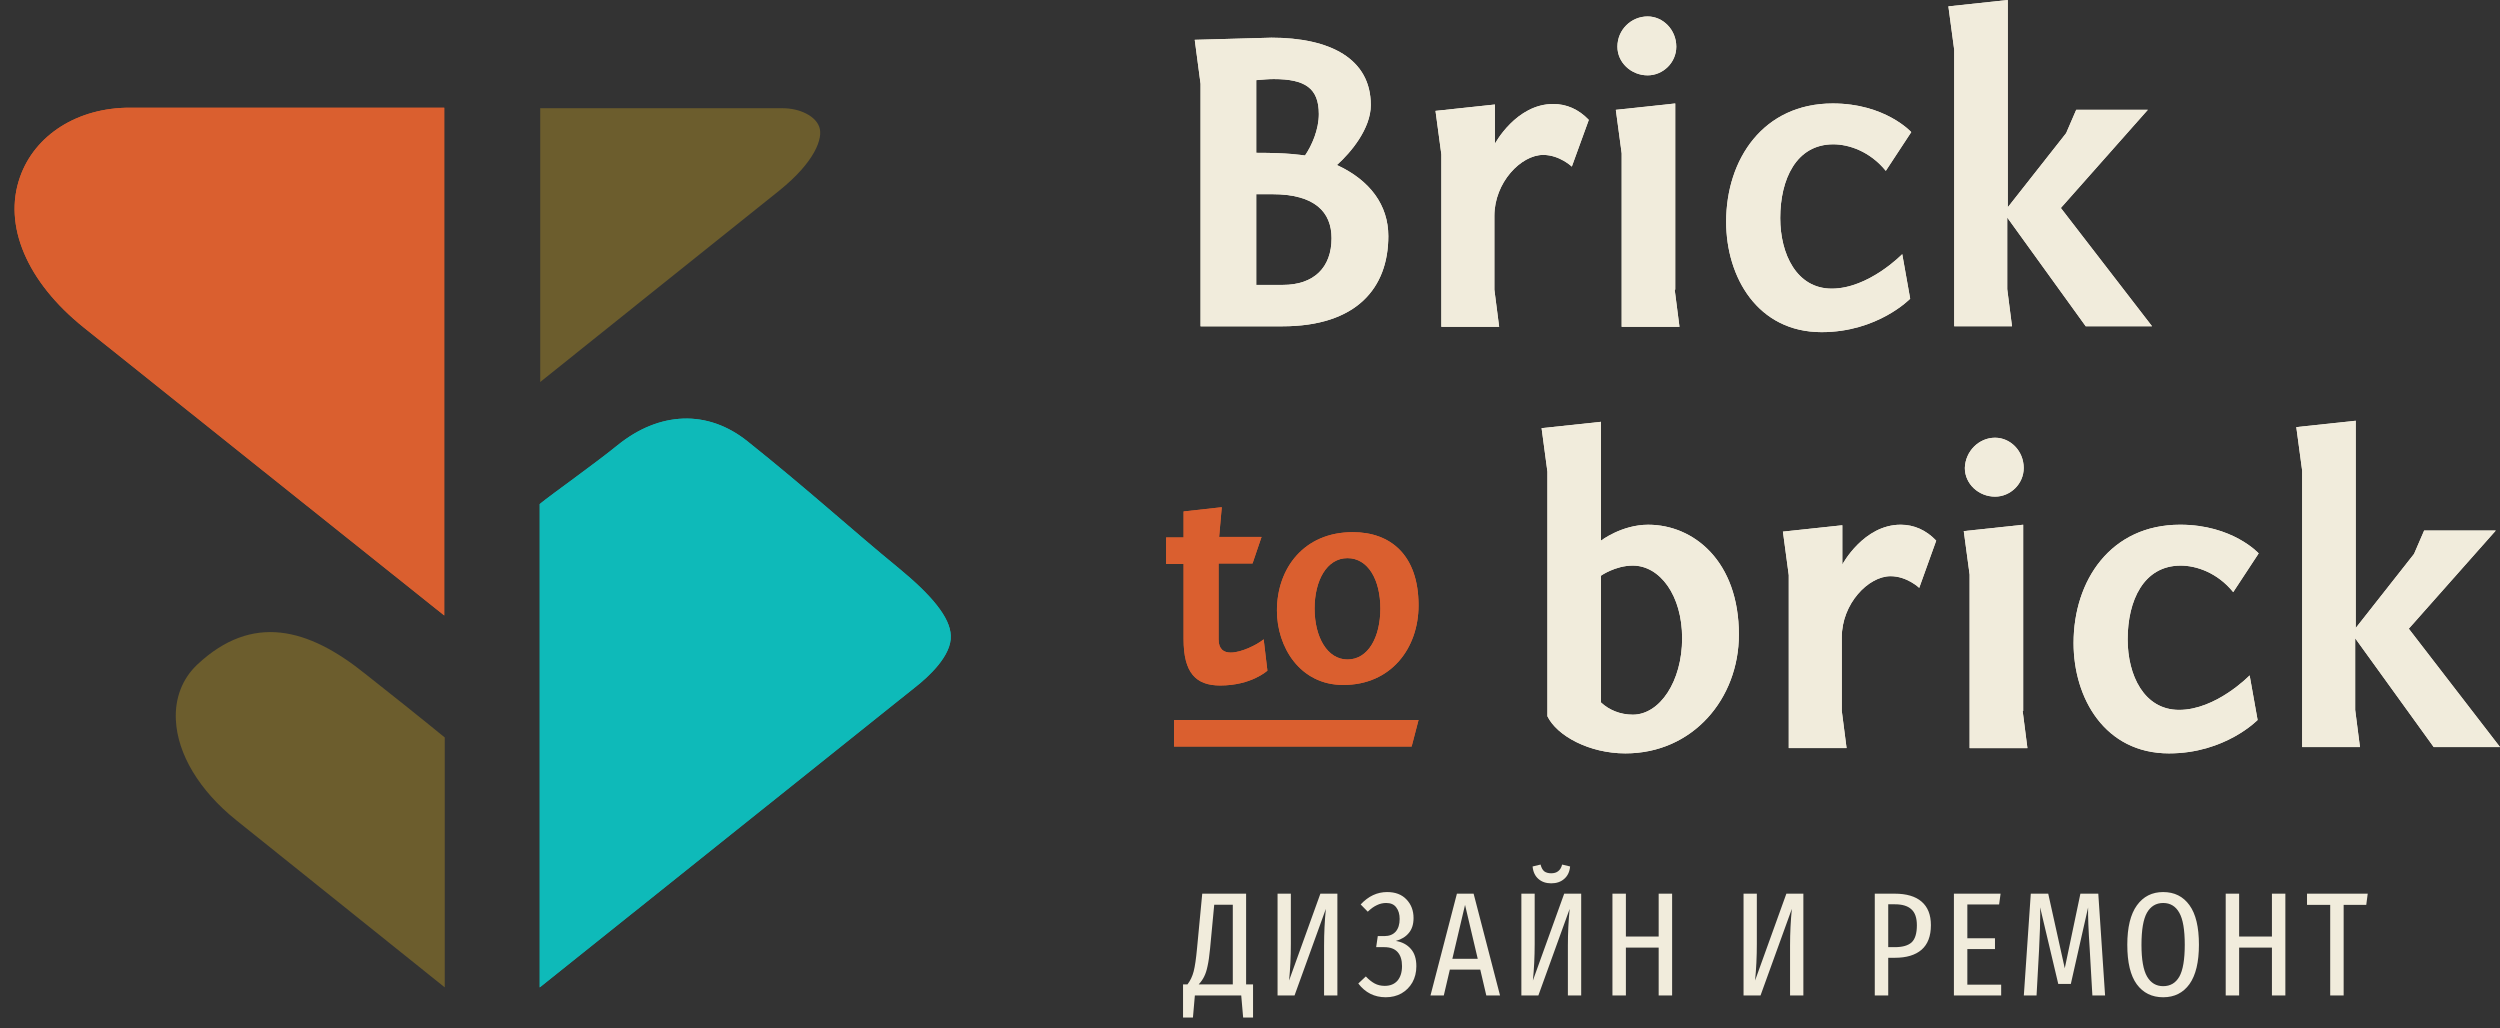 <svg width="124" height="51" viewBox="0 0 124 51" fill="none" xmlns="http://www.w3.org/2000/svg">
<rect x="0" y="0" width="124" height="51" fill="#333333" stroke="none"/>
<path d="M63.046 1.869C65.993 1.869 67.992 2.922 67.992 5.211C67.992 6.369 67.019 7.554 66.309 8.185C67.966 8.948 68.861 10.185 68.861 11.711C68.861 14.29 67.282 16.185 63.599 16.185H59.548V4.159L59.259 1.975L63.047 1.87V1.869L63.046 1.869ZM62.31 7.58C63.967 7.58 64.467 7.685 64.73 7.712C65.072 7.212 65.414 6.422 65.414 5.659C65.414 4.369 64.73 3.922 63.178 3.922C62.915 3.922 62.626 3.948 62.31 3.975V7.58ZM62.31 14.132H63.625C65.177 14.132 66.045 13.264 66.045 11.816C66.045 10.527 65.23 9.632 63.099 9.632H62.31V14.132V14.132Z" fill="#F1ECDC"/>
<path d="M77.962 8.263C77.962 8.263 77.357 7.684 76.541 7.684C75.437 7.684 74.121 9.053 74.121 10.71V14.368L74.358 16.21H71.491V7.658L71.201 5.5L74.147 5.184V7.131C74.147 7.131 75.2 5.158 77.041 5.158C77.698 5.158 78.304 5.421 78.804 5.947L77.962 8.263H77.962Z" fill="#F1ECDC"/>
<path d="M83.065 14.369L83.302 16.21H80.435V7.605L80.145 5.448L83.092 5.132V14.369H83.065L83.065 14.369ZM81.723 0.816C82.486 0.816 83.144 1.474 83.144 2.316C83.144 3.106 82.486 3.737 81.723 3.737C80.908 3.737 80.224 3.106 80.224 2.316C80.224 1.474 80.908 0.816 81.723 0.816Z" fill="#F1ECDC"/>
<path d="M93.536 8.474C92.746 7.5 91.694 7.158 90.931 7.158C89.09 7.158 88.3 8.895 88.3 10.816C88.3 12.606 89.116 14.316 90.852 14.316C92.694 14.316 94.351 12.606 94.351 12.606L94.745 14.816C94.745 14.816 93.141 16.474 90.352 16.474C87.169 16.474 85.617 13.737 85.617 11C85.617 7.895 87.459 5.132 90.905 5.132C93.509 5.132 94.798 6.553 94.798 6.553L93.536 8.474H93.536Z" fill="#F1ECDC"/>
<path d="M99.559 10.316L102.48 6.605L102.98 5.447H106.531L102.217 10.316L106.742 16.184H103.453L99.559 10.789V14.342L99.796 16.184H96.929V2.473L96.64 0.316L99.586 0V10.316H99.559Z" fill="#F1ECDC"/>
<path d="M79.409 20.921V26.816C79.409 26.816 80.436 26.027 81.75 26.027C84.013 26.027 86.249 27.842 86.249 31.474C86.249 34.658 83.961 37.368 80.62 37.368C78.831 37.368 77.226 36.5 76.752 35.526V23.395L76.463 21.237L79.409 20.922V20.921H79.409ZM79.409 34.842C79.804 35.211 80.357 35.448 80.987 35.448C82.329 35.448 83.434 33.79 83.434 31.658C83.434 29.526 82.329 28.053 80.987 28.053C80.12 28.053 79.409 28.553 79.409 28.553V34.842Z" fill="#F1ECDC"/>
<path d="M95.194 29.158C95.194 29.158 94.588 28.579 93.772 28.579C92.668 28.579 91.353 29.947 91.353 31.605V35.263L91.59 37.105H88.722V28.526L88.433 26.369L91.379 26.053V28C91.379 28 92.431 26.026 94.273 26.026C94.93 26.026 95.536 26.29 96.035 26.816L95.193 29.158L95.194 29.158Z" fill="#F1ECDC"/>
<path d="M100.324 35.264L100.56 37.106H97.693V28.501L97.403 26.343L100.35 26.027V35.264H100.324L100.324 35.264ZM98.955 21.711C99.718 21.711 100.376 22.369 100.376 23.212C100.376 24.001 99.718 24.633 98.955 24.633C98.14 24.633 97.456 24.001 97.456 23.212C97.482 22.369 98.165 21.711 98.955 21.711Z" fill="#F1ECDC"/>
<path d="M110.767 29.369C109.978 28.395 108.925 28.053 108.163 28.053C106.321 28.053 105.532 29.79 105.532 31.711C105.532 33.5 106.348 35.211 108.084 35.211C109.925 35.211 111.582 33.5 111.582 33.5L111.977 35.711C111.977 35.711 110.372 37.368 107.584 37.368C104.401 37.368 102.849 34.631 102.849 31.895C102.849 28.789 104.69 26.026 108.136 26.026C110.74 26.026 112.03 27.448 112.03 27.448L110.767 29.369H110.767Z" fill="#F1ECDC"/>
<path d="M116.817 31.184L119.737 27.474L120.237 26.316H123.789L119.475 31.184L123.999 37.053H120.711L116.817 31.658V35.211L117.054 37.053H114.187V23.343L113.897 21.185L116.844 20.869V31.184H116.817Z" fill="#F1ECDC"/>
<path d="M60.468 26.631H62.573L62.126 27.947H60.442V31.71C60.442 32.211 60.706 32.368 61.047 32.368C61.574 32.368 62.363 31.974 62.678 31.71L62.863 33.263C62.863 33.263 62.073 34 60.521 34C59.311 34 58.706 33.368 58.706 31.71V27.974H57.838V26.658H58.706V25.368L60.6 25.158L60.469 26.631H60.468Z" fill="#DA5F2F"/>
<path d="M66.625 33.974C64.468 33.974 63.336 32.079 63.336 30.289C63.336 28.184 64.678 26.395 67.098 26.395C68.966 26.395 70.36 27.526 70.36 30.026C70.36 32.158 68.992 33.974 66.625 33.974ZM66.835 32.711C67.861 32.711 68.466 31.605 68.466 30.184C68.466 28.763 67.861 27.684 66.835 27.684C65.809 27.684 65.204 28.79 65.204 30.184C65.204 31.605 65.836 32.711 66.835 32.711Z" fill="#DA5F2F"/>
<path d="M70.36 35.711L70.017 37.027H58.232V35.711H70.36Z" fill="#DA5F2F"/>
<path d="M26.796 5.368H38.817C39.685 5.368 40.448 5.763 40.633 6.289C40.843 6.842 40.422 8.026 38.66 9.447C35.423 12.026 30.32 16.131 26.795 18.947V5.368H26.795H26.796Z" fill="#6C5D2D"/>
<path d="M4.146 16.237C1.331 13.974 0.147 11.184 0.989 8.789C1.725 6.684 3.856 5.342 6.434 5.342H22.034V30.526C16.852 26.395 7.802 19.158 4.146 16.237Z" fill="#DA5F2F"/>
<path d="M11.722 40.685C9.88 39.211 8.802 37.395 8.723 35.711C8.67 34.632 9.038 33.658 9.801 32.948C12.511 30.421 15.273 31.132 18.114 33.421C19.087 34.184 21.034 35.737 22.06 36.579V48.974L11.722 40.685Z" fill="#6C5D2D"/>
<path d="M45.368 34.105L26.77 48.974V25C27.453 24.447 29.4 23.079 30.637 22.079C32.689 20.421 35.083 20.29 37.082 21.895C40.081 24.289 42.264 26.289 44.58 28.184C46.21 29.526 47.131 30.631 47.157 31.526C47.21 32.5 46.079 33.553 45.369 34.105H45.368V34.105Z" fill="#0EBAB9"/>
<path d="M62.151 48.826V50.468H61.66L61.565 49.375H59.265L59.17 50.468H58.679V48.826H58.899C59.041 48.64 59.143 48.425 59.206 48.181C59.27 47.937 59.326 47.548 59.375 47.016L59.631 44.326H61.807V48.826H62.151L62.151 48.826ZM61.148 44.876H60.225L60.02 47.045C59.985 47.412 59.944 47.702 59.895 47.917C59.851 48.132 59.795 48.305 59.726 48.438C59.663 48.569 59.573 48.699 59.455 48.826H61.147V44.876H61.148ZM66.334 49.376H65.674V46.891C65.674 46.281 65.704 45.677 65.762 45.081L64.209 49.375H63.367V44.326H64.026V46.818C64.026 47.453 63.997 48.059 63.938 48.635L65.491 44.326H66.334V49.375V49.376ZM68.734 49.464C68.172 49.464 67.718 49.236 67.371 48.782L67.745 48.431C67.892 48.587 68.038 48.704 68.185 48.782C68.331 48.86 68.497 48.899 68.683 48.899C68.951 48.899 69.161 48.814 69.313 48.643C69.464 48.467 69.54 48.225 69.54 47.917C69.54 47.614 69.467 47.383 69.32 47.221C69.174 47.06 68.954 46.979 68.66 46.979H68.258L68.338 46.43H68.668C68.907 46.43 69.093 46.356 69.225 46.21C69.357 46.059 69.423 45.848 69.423 45.58C69.423 45.345 69.367 45.154 69.254 45.008C69.147 44.861 68.981 44.788 68.757 44.788C68.59 44.788 68.434 44.825 68.288 44.898C68.141 44.966 67.992 45.074 67.841 45.22L67.489 44.861C67.87 44.451 68.307 44.246 68.801 44.246C69.211 44.246 69.531 44.368 69.76 44.612C69.995 44.856 70.112 45.164 70.112 45.535C70.112 45.843 70.034 46.09 69.877 46.276C69.726 46.461 69.511 46.593 69.233 46.671C69.54 46.72 69.787 46.849 69.973 47.06C70.158 47.265 70.251 47.553 70.251 47.924C70.251 48.227 70.185 48.496 70.053 48.73C69.921 48.96 69.74 49.141 69.511 49.273C69.282 49.4 69.023 49.464 68.734 49.464L68.734 49.464ZM73.721 49.376L73.421 48.093H71.912L71.612 49.376H70.952L72.263 44.326H73.091L74.402 49.376H73.721ZM72.036 47.558H73.296L72.666 44.883L72.036 47.558ZM78.427 49.376H77.767V46.891C77.767 46.281 77.797 45.677 77.855 45.081L76.303 49.375H75.46V44.326H76.12V46.818C76.12 47.453 76.09 48.059 76.031 48.635L77.584 44.326H78.427V49.375V49.376ZM76.94 43.813C76.681 43.813 76.469 43.74 76.303 43.593C76.136 43.447 76.041 43.242 76.017 42.977L76.412 42.882C76.451 43.039 76.513 43.151 76.596 43.219C76.684 43.283 76.798 43.315 76.94 43.315C77.082 43.315 77.196 43.281 77.284 43.212C77.377 43.144 77.443 43.034 77.482 42.882L77.877 42.977C77.853 43.241 77.755 43.447 77.584 43.593C77.418 43.74 77.204 43.813 76.94 43.813ZM82.27 49.376V47.002H80.644V49.376H79.977V44.326H80.644V46.452H82.27V44.326H82.937V49.376H82.27ZM89.447 49.376H88.787V46.891C88.787 46.281 88.817 45.677 88.875 45.081L87.322 49.375H86.48V44.326H87.139V46.818C87.139 47.453 87.11 48.059 87.051 48.635L88.604 44.326H89.447V49.375V49.376ZM93.971 44.326C94.562 44.326 95.009 44.458 95.312 44.722C95.619 44.986 95.773 45.374 95.773 45.887C95.773 46.434 95.617 46.842 95.305 47.111C94.997 47.375 94.557 47.506 93.986 47.506H93.656V49.375H92.989V44.326H93.971V44.326ZM93.986 46.979C94.362 46.979 94.638 46.901 94.814 46.744C94.989 46.583 95.077 46.299 95.077 45.894C95.077 45.528 94.987 45.264 94.806 45.103C94.63 44.937 94.357 44.853 93.986 44.853H93.656V46.979H93.986ZM99.229 44.326L99.156 44.861H97.58V46.539H98.951V47.074H97.58V48.84H99.258V49.375H96.914V44.326H99.229H99.229ZM104.412 49.376H103.782L103.65 47.082C103.587 46.134 103.56 45.443 103.57 45.008L102.713 48.804H102.09L101.189 45.001L101.196 45.338C101.196 45.719 101.176 46.315 101.137 47.126L101.013 49.376H100.382L100.727 44.326H101.592L102.412 48.027L103.188 44.326H104.075L104.412 49.376H104.412ZM107.294 44.246C107.851 44.246 108.285 44.463 108.598 44.898C108.911 45.328 109.067 45.98 109.067 46.855C109.067 47.719 108.911 48.372 108.598 48.812C108.285 49.246 107.85 49.464 107.294 49.464C106.737 49.464 106.3 49.249 105.983 48.819C105.67 48.389 105.514 47.737 105.514 46.862C105.514 45.998 105.673 45.345 105.99 44.906C106.307 44.466 106.742 44.246 107.294 44.246V44.246ZM107.294 44.788C106.943 44.788 106.674 44.949 106.488 45.272C106.307 45.594 106.217 46.124 106.217 46.862C106.217 47.594 106.31 48.12 106.495 48.438C106.681 48.755 106.947 48.914 107.294 48.914C107.646 48.914 107.912 48.758 108.093 48.445C108.274 48.127 108.364 47.597 108.364 46.854C108.364 46.117 108.274 45.589 108.093 45.272C107.912 44.949 107.646 44.788 107.294 44.788ZM112.688 49.376V47.002H111.061V49.376H110.395V44.326H111.061V46.452H112.688V44.326H113.354V49.376H112.688ZM117.439 44.326L117.366 44.883H116.245V49.376H115.578V44.883H114.428V44.326H117.439Z" fill="#F1ECDC"/>
<path d="M63.046 1.869C65.993 1.869 67.992 2.922 67.992 5.211C67.992 6.369 67.019 7.554 66.309 8.185C67.966 8.948 68.861 10.185 68.861 11.711C68.861 14.29 67.282 16.185 63.599 16.185H59.548V4.159L59.259 1.975L63.047 1.87V1.869L63.046 1.869ZM62.31 7.58C63.967 7.58 64.467 7.685 64.73 7.712C65.072 7.212 65.414 6.422 65.414 5.659C65.414 4.369 64.73 3.922 63.178 3.922C62.915 3.922 62.626 3.948 62.31 3.975V7.58ZM62.31 14.132H63.625C65.177 14.132 66.045 13.264 66.045 11.816C66.045 10.527 65.23 9.632 63.099 9.632H62.31V14.132V14.132Z" fill="#F1ECDC"/>
<path d="M77.962 8.263C77.962 8.263 77.357 7.684 76.541 7.684C75.437 7.684 74.121 9.053 74.121 10.71V14.368L74.358 16.21H71.491V7.658L71.201 5.5L74.147 5.184V7.131C74.147 7.131 75.2 5.158 77.041 5.158C77.698 5.158 78.304 5.421 78.804 5.947L77.962 8.263H77.962Z" fill="#F1ECDC"/>
<path d="M83.065 14.369L83.302 16.21H80.435V7.605L80.145 5.448L83.092 5.132V14.369H83.065L83.065 14.369ZM81.723 0.816C82.486 0.816 83.144 1.474 83.144 2.316C83.144 3.106 82.486 3.737 81.723 3.737C80.908 3.737 80.224 3.106 80.224 2.316C80.224 1.474 80.908 0.816 81.723 0.816Z" fill="#F1ECDC"/>
<path d="M93.536 8.474C92.746 7.5 91.694 7.158 90.931 7.158C89.09 7.158 88.3 8.895 88.3 10.816C88.3 12.606 89.116 14.316 90.852 14.316C92.694 14.316 94.351 12.606 94.351 12.606L94.745 14.816C94.745 14.816 93.141 16.474 90.352 16.474C87.169 16.474 85.617 13.737 85.617 11C85.617 7.895 87.459 5.132 90.905 5.132C93.509 5.132 94.798 6.553 94.798 6.553L93.536 8.474H93.536Z" fill="#F1ECDC"/>
<path d="M99.559 10.316L102.48 6.605L102.98 5.447H106.531L102.217 10.316L106.742 16.184H103.453L99.559 10.789V14.342L99.796 16.184H96.929V2.473L96.64 0.316L99.586 0V10.316H99.559Z" fill="#F1ECDC"/>
<path d="M79.409 20.921V26.816C79.409 26.816 80.436 26.027 81.75 26.027C84.013 26.027 86.249 27.842 86.249 31.474C86.249 34.658 83.961 37.368 80.62 37.368C78.831 37.368 77.226 36.5 76.752 35.526V23.395L76.463 21.237L79.409 20.922V20.921H79.409ZM79.409 34.842C79.804 35.211 80.357 35.448 80.987 35.448C82.329 35.448 83.434 33.79 83.434 31.658C83.434 29.526 82.329 28.053 80.987 28.053C80.12 28.053 79.409 28.553 79.409 28.553V34.842Z" fill="#F1ECDC"/>
<path d="M95.194 29.158C95.194 29.158 94.588 28.579 93.772 28.579C92.668 28.579 91.353 29.947 91.353 31.605V35.263L91.59 37.105H88.722V28.526L88.433 26.369L91.379 26.053V28C91.379 28 92.431 26.026 94.273 26.026C94.93 26.026 95.536 26.29 96.035 26.816L95.193 29.158L95.194 29.158Z" fill="#F1ECDC"/>
<path d="M100.324 35.264L100.56 37.106H97.693V28.501L97.403 26.343L100.35 26.027V35.264H100.324L100.324 35.264ZM98.955 21.711C99.718 21.711 100.376 22.369 100.376 23.212C100.376 24.001 99.718 24.633 98.955 24.633C98.14 24.633 97.456 24.001 97.456 23.212C97.482 22.369 98.165 21.711 98.955 21.711Z" fill="#F1ECDC"/>
<path d="M110.767 29.369C109.978 28.395 108.925 28.053 108.163 28.053C106.321 28.053 105.532 29.79 105.532 31.711C105.532 33.5 106.348 35.211 108.084 35.211C109.925 35.211 111.582 33.5 111.582 33.5L111.977 35.711C111.977 35.711 110.372 37.368 107.584 37.368C104.401 37.368 102.849 34.631 102.849 31.895C102.849 28.789 104.69 26.026 108.136 26.026C110.74 26.026 112.03 27.448 112.03 27.448L110.767 29.369H110.767Z" fill="#F1ECDC"/>
<path d="M116.817 31.184L119.737 27.474L120.237 26.316H123.789L119.475 31.184L123.999 37.053H120.711L116.817 31.658V35.211L117.054 37.053H114.187V23.343L113.897 21.185L116.844 20.869V31.184H116.817Z" fill="#F1ECDC"/>
<path d="M60.468 26.631H62.573L62.126 27.947H60.442V31.71C60.442 32.211 60.706 32.368 61.047 32.368C61.574 32.368 62.363 31.974 62.678 31.71L62.863 33.263C62.863 33.263 62.073 34 60.521 34C59.311 34 58.706 33.368 58.706 31.71V27.974H57.838V26.658H58.706V25.368L60.6 25.158L60.469 26.631H60.468Z" fill="#DA5F2F"/>
<path d="M66.625 33.974C64.468 33.974 63.336 32.079 63.336 30.289C63.336 28.184 64.678 26.395 67.098 26.395C68.966 26.395 70.36 27.526 70.36 30.026C70.36 32.158 68.992 33.974 66.625 33.974ZM66.835 32.711C67.861 32.711 68.466 31.605 68.466 30.184C68.466 28.763 67.861 27.684 66.835 27.684C65.809 27.684 65.204 28.79 65.204 30.184C65.204 31.605 65.836 32.711 66.835 32.711Z" fill="#DA5F2F"/>
<path d="M70.36 35.711L70.017 37.027H58.232V35.711H70.36Z" fill="#DA5F2F"/>
<path d="M4.146 16.237C1.331 13.974 0.147 11.184 0.989 8.789C1.725 6.684 3.856 5.342 6.434 5.342H22.034V30.526C16.852 26.395 7.802 19.158 4.146 16.237Z" fill="#DA5F2F"/>
<path d="M45.368 34.105L26.77 48.974V25C27.453 24.447 29.4 23.079 30.637 22.079C32.689 20.421 35.083 20.29 37.082 21.895C40.081 24.289 42.264 26.289 44.58 28.184C46.21 29.526 47.131 30.631 47.157 31.526C47.21 32.5 46.079 33.553 45.369 34.105H45.368V34.105Z" fill="#0EBAB9"/>
</svg>
